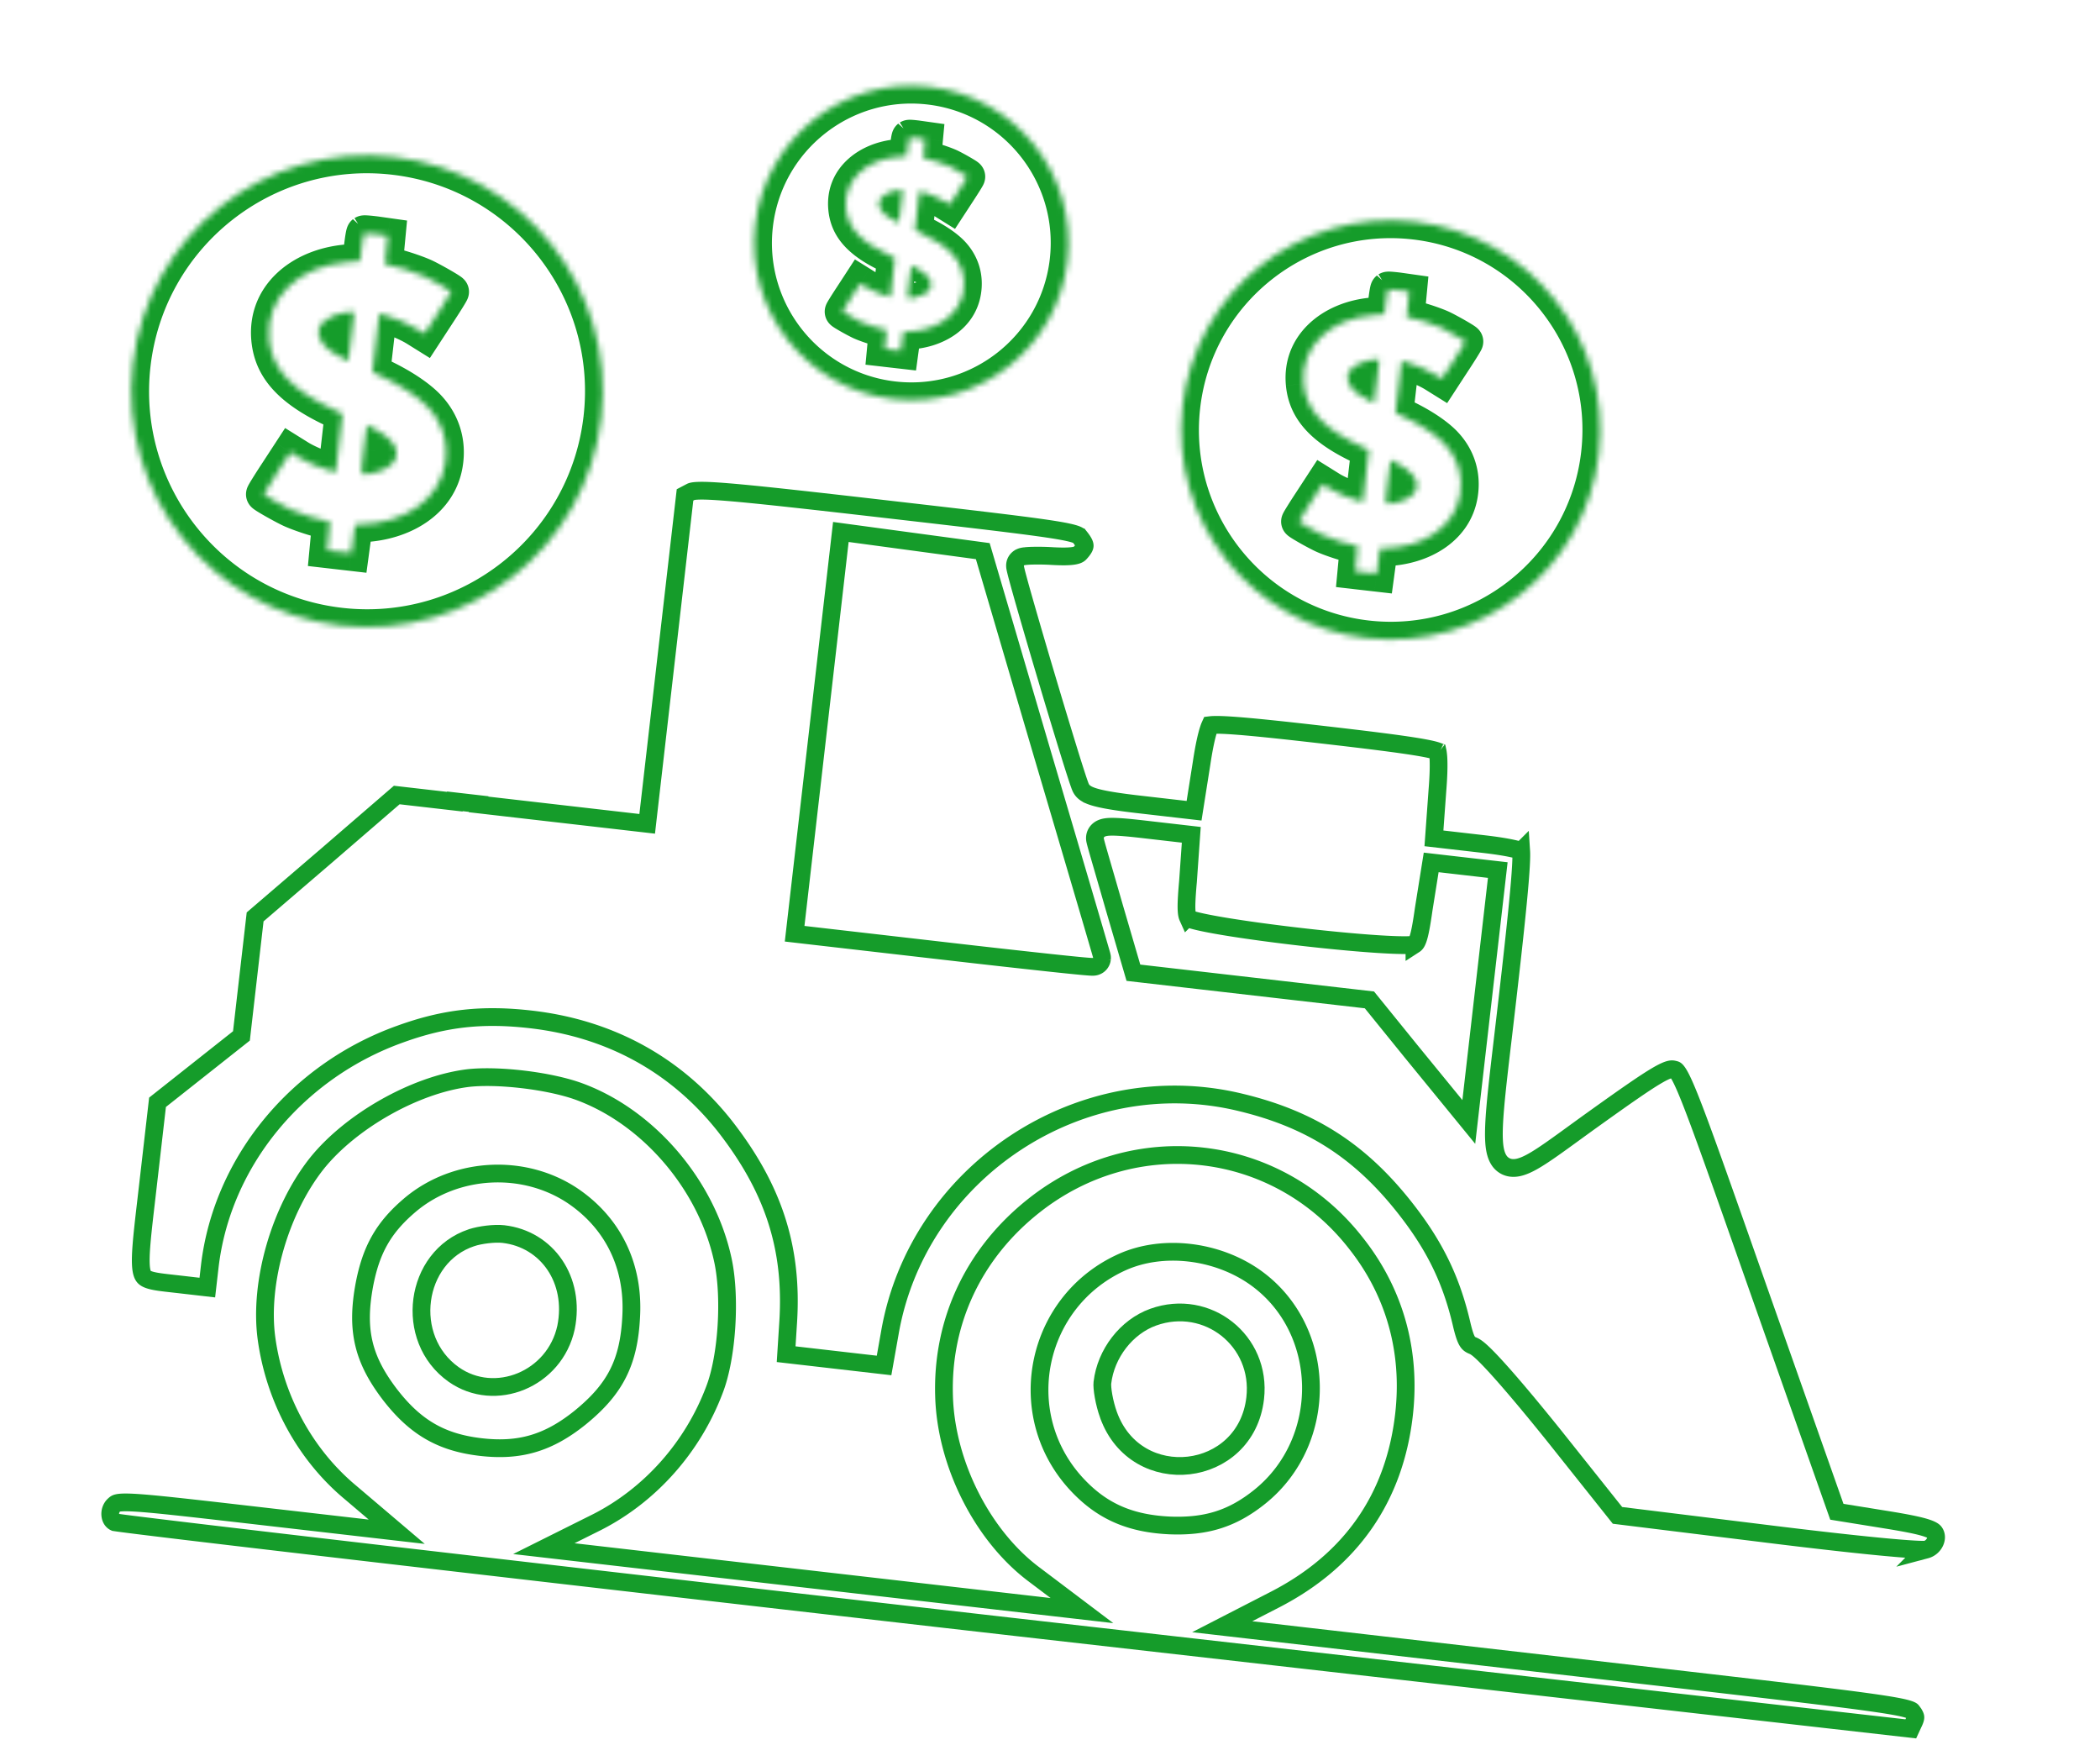 <svg xmlns="http://www.w3.org/2000/svg" width="355" height="295" fill="none"><path stroke="#159C2A" stroke-width="3" d="m311.396 255.654-.88-.142-.296-.84-13.124-37.208-.001-.001c-6.375-18.14-9.641-27.396-11.576-32.185-.979-2.425-1.562-3.556-1.967-4.106-.181-.247-.278-.307-.298-.319-.023-.014-.067-.038-.283-.085l-.011-.003-.011-.002c-.323-.075-.803-.169-2.799.994-1.998 1.163-5.165 3.367-10.728 7.35h-.001c-1.203.861-2.327 1.678-3.373 2.438-2.59 1.882-4.7 3.415-6.341 4.407-1.138.688-2.246 1.242-3.257 1.405-.533.086-1.123.077-1.7-.148a2.853 2.853 0 0 1-1.365-1.14c-.582-.904-.773-2.151-.829-3.476-.059-1.388.026-3.153.208-5.302.258-3.051.725-7.006 1.31-11.965.239-2.024.497-4.215.769-6.579 1.067-9.267 1.739-15.575 2.074-19.65.168-2.042.249-3.491.256-4.458.002-.349-.005-.615-.018-.811a10.045 10.045 0 0 0-1.365-.387c-1.215-.275-2.932-.543-5.101-.793l-6.857-.789-1.429-.164.104-1.435.488-6.726.001-.013c.17-2.091.225-3.788.181-5.016a10.296 10.296 0 0 0-.125-1.399 2.214 2.214 0 0 0-.024-.122c-.12-.045-.288-.1-.518-.163-.676-.185-1.716-.396-3.254-.644-3.065-.493-7.922-1.106-15.384-1.965-7.461-.858-12.331-1.365-15.428-1.58-1.554-.108-2.615-.139-3.315-.112a5.858 5.858 0 0 0-.542.041l-.051.113c-.128.298-.278.738-.439 1.334-.322 1.186-.653 2.851-.963 4.926l-.002.013-1.053 6.661-.224 1.421-1.429-.165-7.988-.919c-2.769-.318-4.875-.632-6.352-.962-.733-.164-1.369-.345-1.873-.556a3.95 3.95 0 0 1-.749-.404 2.267 2.267 0 0 1-.848-1.095l-.003-.008c-.049-.12-.103-.266-.161-.429a55.29 55.29 0 0 1-.439-1.301 289.056 289.056 0 0 1-1.345-4.258 1270.798 1270.798 0 0 1-3.78-12.497 1276.671 1276.671 0 0 1-3.648-12.468c-.491-1.717-.898-3.17-1.18-4.222a46.891 46.891 0 0 1-.33-1.28 11.358 11.358 0 0 1-.095-.427 3.496 3.496 0 0 1-.033-.203l-.001-.004c-.005-.04-.028-.216-.005-.42.056-.488.324-.798.475-.938.154-.144.305-.225.383-.263a1.89 1.89 0 0 1 .377-.135c.16-.04.331-.063.474-.079a14.81 14.81 0 0 1 1.152-.071 40.357 40.357 0 0 1 3.453.063c1.759.096 2.874.07 3.614-.054.695-.117.915-.297 1.032-.426l.005-.006.006-.006c.719-.776.794-1.115.798-1.257.004-.156-.065-.534-.769-1.418a1.348 1.348 0 0 0-.235-.252c-.06-.046-.181-.125-.454-.228-.592-.224-1.672-.481-3.835-.824-4.287-.679-12.354-1.626-28.103-3.438-14.077-1.62-22.183-2.516-26.96-2.906-2.395-.196-3.898-.26-4.877-.23-.997.029-1.273.152-1.342.19l-.008.004-.008.004-.974.51-6.225 54.101-.171 1.49-1.491-.172-25.52-2.936-1.49-.172.007-.063-4.018-.462-.007.063-1.49-.172-8.325-.957-11.908 10.279-.004.003-12.03 10.319-2.245 19.498-.07.618-.49.387-13.695 10.832-1.64 14.249-.267 2.306c-.39 3.355-.687 5.916-.832 7.907-.18 2.483-.093 3.794.18 4.54.118.319.258.497.419.629.178.146.462.298.955.44.883.255 2.068.387 3.813.582l1.13.128 4.66.536.421-3.653.001-.007c2.104-17.642 14.754-32.966 32.21-39.192 7.556-2.738 13.953-3.406 22.086-2.471 13.392 1.542 24.532 7.687 32.671 17.908l.007.009c8.265 10.545 11.578 20.621 10.803 33.139v.003l-.351 5.523 16.553 1.905.97-5.459.001-.006c4.699-27.313 32.354-45.556 59.327-38.99 11.758 2.822 20.051 8.141 27.518 17.518 5.198 6.528 8.088 12.403 9.859 20.111.363 1.501.637 2.274.917 2.735.213.351.44.543.953.748l.014.006.013.005c.366.155.717.425.989.651.307.256.658.583 1.044.964.774.765 1.749 1.812 2.888 3.095 2.281 2.57 5.273 6.146 8.728 10.444l.004.005 10.759 13.511 25.1 3.097.001.001c7.937.984 14.517 1.723 19.253 2.18 2.37.228 4.268.384 5.638.465.687.041 1.226.062 1.62.064.279.002.427-.006.486-.01.026-.001.034-.002.029 0a2.369 2.369 0 0 0 1.575-1.368c.264-.634.181-1.218-.136-1.617-.108-.135-.435-.43-1.713-.805-1.251-.367-3.164-.745-6.152-1.232h-.003l-7.733-1.247Zm-68.164-128.579-.011-.007a.093.093 0 0 0 .011.007Zm-38.864-4.472.012-.004-.012.004Zm-68.547 35.386-1.49-.172.171-1.49 7.468-64.896.175-1.52 1.516.205 10.721 1.448 10.791 1.456.964.13.275.933 9.883 33.62.001.001c2.733 9.239 5.219 17.665 7.022 23.79a3813.13 3813.13 0 0 1 2.718 9.277l.153.535.043.156.018.07.005.02.01.047a1.436 1.436 0 0 1 .026.192c.003.049.002.19-.006.28a1.502 1.502 0 0 1-1.095 1.279c-.143.04-.264.051-.301.054-.1.008-.193.008-.247.007a9.907 9.907 0 0 1-.45-.022 66.063 66.063 0 0 1-1.469-.124c-1.25-.117-3.05-.302-5.263-.539a2291.998 2291.998 0 0 1-17.25-1.931l-24.389-2.806Zm112.882 28.114-.406 3.526-2.246-2.748-7.472-9.142-.004-.005-7.078-8.736-38.909-4.477-.989-.114-.279-.955-2.982-10.196-.002-.009c-.604-2.11-1.195-4.146-1.701-5.887l-.443-1.53c-.292-1.006-.538-1.86-.717-2.496-.143-.508-.27-.968-.325-1.23-.085-.34-.1-.795.139-1.255.248-.477.648-.72.92-.841.498-.22 1.104-.264 1.617-.273 1.12-.02 2.884.131 5.416.423l6.716.772 1.426.164-.101 1.432-.455 6.445-.001.013-.001.013c-.24 2.708-.306 4.221-.215 5.161.043.448.116.688.179.828a.992.992 0 0 0 .192.283c.057.025.144.059.268.101.3.102.729.221 1.286.353 1.111.263 2.628.552 4.435.853 3.606.601 8.279 1.232 12.973 1.772 4.695.54 9.389.987 13.037 1.221 1.828.117 3.371.18 4.512.176a14.57 14.57 0 0 0 1.333-.051c.131-.013.223-.026.284-.038a.995.995 0 0 0 .251-.231c.093-.123.219-.34.363-.766.302-.895.581-2.383.963-5.075l.002-.013.002-.013 1.02-6.38.227-1.417 1.426.164 8.342.96 1.49.171-.172 1.49-4.321 37.557Zm-9.525-26.462-.009.003.009-.003Zm-38.258-4.402.007.004-.007-.004Z"/><path stroke="#159C2A" stroke-width="3" d="m323.329 289.341-.009-.012-.009-.012c-.106-.151-.125-.164-.142-.176l-.004-.003c-.046-.032-.206-.131-.666-.271-.949-.289-2.745-.631-6.361-1.138-7.178-1.007-21.118-2.611-48.749-5.791l-55.869-6.428-4.91-.565 4.396-2.26 4.493-2.309c12.817-6.587 20.221-17.157 21.842-31.241 1.232-10.705-1.551-20.713-8.117-29.006l-.006-.008c-13.346-17.095-37.36-19.868-54.455-6.329l-.001.001c-10.121 8.002-15.575 19.512-15.171 32.191v.004c.335 11.492 6.559 23.682 15.282 30.169l.008.006 3.627 2.737 4.394 3.317-5.47-.63-80.48-9.26-5.017-.578 4.519-2.255 4.474-2.232a.02.02 0 0 0 .006-.004c8.945-4.557 16.169-12.609 19.857-22.406l.004-.011c1.048-2.719 1.751-6.619 2.008-10.684.256-4.058.06-8.137-.604-11.194l-.001-.002c-2.744-12.744-12.635-24.223-24.374-28.494-2.503-.905-5.95-1.623-9.444-2.034-3.495-.411-6.917-.501-9.371-.206-8.842 1.136-19.602 7.192-25.379 14.324-6.285 7.863-9.834 20.15-8.59 29.582 1.384 10.245 6.525 19.716 14.202 26.11l.005.004.006.005 4.047 3.437 3.766 3.199-4.908-.565-21.287-2.45c-10.142-1.167-15.42-1.755-18.343-1.905-1.475-.076-2.21-.029-2.62.057-.293.062-.389.13-.588.309l-.008.007-.007.006c-.505.441-.733 1.124-.657 1.772.07.607.372 1.001.751 1.167l.081.013c.143.023.354.053.636.092.563.077 1.38.183 2.442.316 2.122.267 5.206.642 9.146 1.114 7.881.943 19.183 2.27 33.068 3.886a53226.34 53226.34 0 0 0 107.598 12.381h.001l150.643 17.119.404-.875.009-.018.008-.018c.341-.688.365-.952.356-1.073-.007-.105-.053-.324-.462-.882ZM19.334 257.275l-.023-.005a.133.133 0 0 0 .023.005Zm46.763-21.345-.007-.008c-2.291-2.964-3.809-5.706-4.544-8.729-.735-3.022-.657-6.197.038-9.978l.001-.009c.566-2.982 1.378-5.458 2.662-7.685 1.285-2.23 3-4.136 5.278-6.033l.007-.006c7.63-6.265 19.027-6.892 27.3-1.356l.006.005c6.763 4.582 10.313 11.776 9.868 20.281-.182 3.838-.828 6.946-2.229 9.721-1.403 2.777-3.503 5.103-6.408 7.469l-.008.006c-2.635 2.116-5.182 3.568-7.929 4.381-2.75.814-5.61.961-8.837.59-3.226-.372-5.978-1.164-8.472-2.582-2.49-1.415-4.64-3.408-6.726-6.067Zm131.59 21.893-.011-.001c-6.852-.329-11.663-2.516-15.955-7.284l-.003-.004c-10.649-11.913-6.564-30.717 8.03-37.238l.002-.001c6.865-3.053 15.981-1.972 22.474 2.636l.003.002c12.224 8.719 12.543 27.563.738 37.042-4.646 3.731-9.095 5.099-15.278 4.848Z"/><path stroke="#159C2A" stroke-width="3" d="m79.696 209.199-.006.002c-9.652 3.227-11.54 17.06-2.996 23.11 6.985 4.92 17.092.835 18.994-7.949 1.623-8.013-3.176-14.932-10.593-15.785-1.49-.172-3.977.14-5.399.622ZM187.394 239.148l.001.003c4.662 12.927 23.225 10.785 24.792-2.83 1.117-9.707-8.094-16.976-17.233-13.702-4.529 1.622-8.029 6.155-8.598 11.095-.044.384.007 1.201.202 2.28.187 1.038.482 2.177.836 3.154Z"/><mask id="a" fill="#fff"><path fill-rule="evenodd" d="M57.492 105.712c21.861 2.516 41.622-13.167 44.138-35.028 2.515-21.861-13.167-41.622-35.028-44.138-21.862-2.515-41.623 13.168-44.138 35.029-2.516 21.86 13.167 41.622 35.028 44.137Zm3.642-63.888c.147-1.28.322-2.367.401-2.43l-.008.013c.077-.049 1.014.03 2.074.167l1.954.275-.23 2.428-.231 2.45.58.067c1.146.132 4.54 1.22 6.133 1.958 1.332.636 4.286 2.322 4.473 2.56.046.04-.958 1.66-2.218 3.58l-2.298 3.523-1.418-.883c-1.386-.858-3.717-1.846-5.4-2.292l-.835-.218-1.14 9.897 1.152.528c3.478 1.603 6.486 3.568 8.143 5.3 2.542 2.646 3.59 6.064 2.976 9.708-.99 5.925-6.728 10.002-14.379 10.201l-.84.012-.328 2.417-.327 2.402-4.054-.466.23-2.428.231-2.45-.58-.067c-1.125-.13-4.52-1.218-6.131-1.98-1.352-.645-4.287-2.307-4.474-2.544-.046-.042.958-1.661 2.218-3.582l2.298-3.522 1.418.883c1.42.876 3.793 1.869 5.424 2.272l.814.217 1.137-9.883-1.137-.527c-7.435-3.418-10.804-7.038-11.28-12.06-.649-6.942 4.933-12.404 13.33-13.05l2.055-.16.267-2.316ZM58.87 61.05c.035.004.265-1.87.529-4.157l.478-4.157-.39-.03c-.638-.073-2.412.334-3.318.734-1.038.478-1.995 1.318-2.23 1.99-.431 1.26.432 2.914 2.078 4.003.586.385 2.712 1.601 2.853 1.617Zm7.344 13.616c-.738-.87-1.367-1.323-3.046-2.25l-.007-.002-.31-.165c-.456-.245-.803-.43-.832-.434-.036-.004-.266 1.87-.529 4.157-.337 2.93-.504 3.908-.155 4.156.216.152.627.027 1.315-.092 3.937-.698 5.516-3.08 3.564-5.37Z" clip-rule="evenodd"/></mask><path fill="#159C2A" d="m61.535 39.394-1.87-2.346 4.386 3.98-2.516-1.634Zm-.008.013 1.599 2.538-4.115-4.173 2.515 1.635Zm2.074.167.382-2.976.018.002.018.003-.418 2.97Zm1.954.275.418-2.97 2.838.399-.27 2.853-2.986-.282Zm-.23 2.428 2.987.282-2.986-.282Zm-.231 2.45-.343 2.98-2.92-.336.276-2.927 2.987.283Zm6.713 2.025 1.261-2.722.016.007.015.008-1.292 2.707Zm4.473 2.56-2.016 2.221-.183-.167-.154-.195 2.353-1.86Zm-2.218 3.58-2.513-1.638.004-.007 2.509 1.646Zm-2.298 3.523 2.512 1.64-1.605 2.46-2.493-1.553 1.586-2.547Zm-1.418-.883 1.579-2.55.006.003-1.585 2.547Zm-5.4-2.292.759-2.902.008.002-.767 2.9Zm-.835-.218-2.98-.343.395-3.434 3.344.875-.76 2.902Zm-1.14 9.897-1.251 2.726-1.977-.908.248-2.161 2.98.343Zm1.152.528 1.251-2.726.004.001-1.255 2.725Zm8.143 5.3-2.164 2.078-.003-.004 2.167-2.074Zm2.976 9.708-2.959-.495v-.003l2.96.498ZM60.863 88.656l.078 3h-.038l-.04-3Zm-.84.012-2.973-.404.348-2.561 2.585-.035.04 3Zm-.328 2.417 2.973.404-2.973-.404Zm-.327 2.403 2.973.404-.396 2.912-2.92-.336.343-2.98Zm-4.054-.467-.343 2.98-2.92-.336.276-2.926 2.987.282Zm.23-2.428-2.987-.282 2.986.282Zm.231-2.45.343-2.98 2.92.336-.276 2.926-2.987-.282Zm-.58-.067-.343 2.98.343-2.98Zm-6.131-1.98-1.282 2.713-.01-.005 1.292-2.708Zm-4.475-2.544 2.016-2.222.184.167.154.195-2.354 1.86Zm2.22-3.582 2.512 1.64-.005.006-2.508-1.646Zm2.297-3.522-2.513-1.64 1.605-2.46 2.494 1.553-1.586 2.547Zm1.418.883-1.576 2.553-.01-.007 1.586-2.546Zm5.424 2.272.72-2.912.025.006.024.007-.77 2.9Zm.814.217 2.98.342-.397 3.447-3.353-.89.77-2.9Zm1.137-9.883 1.261-2.722 1.967.911-.248 2.154-2.98-.343Zm-1.137-.527 1.253-2.726.008.004-1.26 2.722Zm-11.28-12.06-2.986.283v-.004l2.986-.279Zm13.33-13.05.233 2.99h-.002l-.23-2.99Zm2.055-.16 2.98.343-.282 2.456-2.466.192-.232-2.991ZM59.4 56.893l2.98.343-2.98-.343Zm.478-4.157.234-2.99 3.102.242-.356 3.091-2.98-.343Zm-.39-.03-.235 2.99-.054-.003-.055-.007.343-2.98Zm-3.319.734-1.255-2.724.022-.01.023-.011 1.21 2.745Zm-2.228 1.99-2.839-.973.004-.01.003-.009 2.831.991Zm2.076 4.003-1.643 2.51-.006-.004-.006-.004 1.655-2.502Zm7.152 12.982.343-2.98.59.067.518.287-1.45 2.626Zm3.046 2.251-2.283 1.946-.003-.004 2.286-1.942Zm-3.053-2.252-.343 2.98-.567-.065-.503-.269 1.413-2.646Zm-.31-.166-1.416 2.645 1.416-2.645Zm-1.516 7.88 1.732-2.45-1.732 2.45Zm1.315-.092.524 2.954-.008.002-.008.001-.508-2.957Zm41.959-9.009c-2.705 23.507-23.954 40.371-47.46 37.666l.685-5.961c20.215 2.326 38.488-12.176 40.815-32.39l5.96.685ZM66.945 23.566c23.507 2.705 40.37 23.954 37.665 47.461l-5.96-.686c2.326-20.215-12.176-38.488-32.391-40.814l.686-5.961ZM19.483 61.232c2.705-23.507 23.954-40.37 47.462-37.666l-.686 5.96C46.043 27.202 27.77 41.703 25.444 61.919l-5.96-.686Zm37.666 47.461c-23.507-2.705-40.37-23.954-37.666-47.461l5.961.686c-2.326 20.215 12.176 38.488 32.39 40.814l-.685 5.961Zm6.256-66.953a2.97 2.97 0 0 0 .817-1.02 2.62 2.62 0 0 0 .128-.316c.03-.093.041-.146.035-.117a6.86 6.86 0 0 0-.065.351c-.062.38-.136.921-.206 1.529l-5.96-.686c.077-.671.163-1.313.245-1.814.04-.243.086-.495.136-.714.023-.102.062-.26.118-.43.026-.08.079-.232.164-.408.03-.063.276-.612.848-1.068l3.74 4.693Zm-4.394-3.968.009-.013 5.03 3.27-.008.013-5.03-3.27Zm4.207 4.777a29.176 29.176 0 0 0-1.267-.138 5.869 5.869 0 0 0-.287-.019c-.022 0 .03.002.12-.004a2.88 2.88 0 0 0 .931-.228c.11-.046.252-.115.41-.215l-3.198-5.076c.522-.329 1.017-.409 1.088-.422.17-.03.312-.041.389-.046.161-.01.307-.01.4-.007.2.005.424.02.635.037.435.035.983.095 1.544.167l-.765 5.951Zm1.918.27-1.954-.275.837-5.941 1.954.275-.837 5.942Zm-2.797-.824.229-2.428 5.973.564-.229 2.428-5.973-.564Zm-.232 2.45.232-2.45 5.973.565-.232 2.45-5.973-.566Zm3.224 3.33-.58-.068.686-5.96.58.066-.686 5.961Zm5.216 1.7c-.632-.294-1.745-.706-2.888-1.072a30.864 30.864 0 0 0-1.528-.45 12.51 12.51 0 0 0-.733-.168 1.949 1.949 0 0 0-.067-.01l.686-5.962c.903.104 2.3.501 3.47.875 1.24.397 2.62.897 3.581 1.342l-2.521 5.444Zm3.38 1.696a2.779 2.779 0 0 0 .424.431c.039.03.055.04.031.024a7.5 7.5 0 0 0-.276-.177 37.94 37.94 0 0 0-1.122-.664c-.908-.519-1.903-1.056-2.468-1.325l2.583-5.416c.767.367 1.914.99 2.863 1.532.481.276.944.548 1.311.776.18.112.363.23.522.34.078.054.178.125.281.206.044.035.31.24.558.553l-4.707 3.72Zm-2.374.076a117.92 117.92 0 0 0 1.558-2.43c.195-.315.334-.547.415-.69.046-.079.049-.087.032-.053a2.443 2.443 0 0 0-.11.263c-.02.059-.097.275-.138.568a2.995 2.995 0 0 0 .954 2.628l4.032-4.444a3.005 3.005 0 0 1 .957 2.645 3.09 3.09 0 0 1-.148.604c-.065.183-.136.329-.163.384a7.149 7.149 0 0 1-.208.386 30.88 30.88 0 0 1-.523.87c-.42.677-1.001 1.585-1.641 2.56l-5.017-3.291Zm-2.302 3.529 2.298-3.522 5.025 3.278-2.298 3.522-5.025-3.278Zm2.68-1.79 1.418.882-3.171 5.094-1.418-.884 3.171-5.093Zm-6.218-2.646c1.949.516 4.557 1.616 6.212 2.641l-3.159 5.102c-1.115-.691-3.17-1.567-4.588-1.942l1.535-5.8Zm-.843-.22.835.218-1.519 5.805-.835-.219 1.519-5.804ZM59.99 62.576l1.14-9.897 5.96.686-1.139 9.897-5.96-.686Zm2.88 3.598-1.151-.529 2.504-5.453 1.15.529-2.503 5.453Zm7.228 4.647c-1.292-1.35-3.923-3.125-7.232-4.649l2.51-5.45c3.65 1.681 7.033 3.837 9.056 5.95l-4.334 4.15Zm2.185 7.136c.457-2.716-.303-5.176-2.182-7.132l4.328-4.156c3.204 3.336 4.54 7.711 3.77 12.283l-5.916-.995Zm-11.499 7.7c6.754-.176 10.824-3.66 11.498-7.697l5.918.99c-1.305 7.814-8.712 12.483-17.26 12.705l-.156-5.998Zm-.802.01.84-.01.08 6-.84.01-.08-6Zm-3.26 5.014.328-2.417 5.945.808-.328 2.416-5.946-.807Zm-.327 2.402.326-2.403 5.946.809-.327 2.403-5.945-.809Zm-.739-3.042 4.054.466-.686 5.96-4.054-.466.686-5.96Zm2.873.834-.23 2.428-5.972-.564.229-2.428 5.973.563Zm.232-2.45-.232 2.45-5.973-.565.231-2.45 5.974.565Zm-3.224-3.33.58.067-.686 5.961-.58-.067.686-5.96Zm-5.192-1.711c.633.3 1.744.716 2.886 1.084.556.179 1.083.335 1.521.45a12.587 12.587 0 0 0 .724.168l.06.01-.685 5.96c-.896-.103-2.29-.5-3.46-.877-1.24-.4-2.632-.908-3.61-1.37l2.564-5.425Zm-3.403-1.692a2.766 2.766 0 0 0-.428-.434c-.04-.031-.056-.042-.033-.026.042.029.13.086.272.174.28.173.672.403 1.117.656.904.514 1.904 1.05 2.485 1.327l-2.584 5.415c-.772-.368-1.915-.986-2.863-1.524a43.08 43.08 0 0 1-1.308-.77c-.18-.11-.363-.227-.522-.337a5.355 5.355 0 0 1-.283-.207c-.044-.035-.312-.24-.56-.554l4.707-3.72Zm2.373-.076c-.62.945-1.171 1.808-1.557 2.43-.195.315-.334.547-.416.689-.045.08-.048.088-.03.053 0-.002.054-.108.108-.262.021-.059.098-.275.138-.568a2.996 2.996 0 0 0-.954-2.628l-4.031 4.443a3.005 3.005 0 0 1-.957-2.645 3.09 3.09 0 0 1 .148-.603c.065-.183.136-.33.163-.384.068-.139.146-.279.208-.387.133-.233.315-.534.523-.868.42-.679 1-1.587 1.64-2.562l5.017 3.292Zm2.303-3.529-2.298 3.522-5.025-3.278 2.297-3.522 5.026 3.278Zm-2.68 1.79-1.419-.882 3.172-5.094 1.418.883-3.172 5.093Zm6.288 2.639c-1.928-.478-4.59-1.59-6.279-2.632l3.152-5.106c1.15.71 3.234 1.583 4.568 1.913l-1.441 5.825Zm.765.203-.814-.216 1.54-5.8.813.217-1.54 5.8Zm4.887-12.44-1.137 9.883-5.96-.686 1.136-9.882 5.961.686Zm-2.855-3.59 1.136.526-2.523 5.444-1.136-.527 2.523-5.444Zm-9.555-9.622c.324 3.414 2.456 6.358 9.546 9.617l-2.506 5.452c-7.78-3.577-12.385-7.873-13.013-14.503l5.973-.566Zm10.574-9.776c-7.295.56-11.018 5.024-10.574 9.78l-5.974.558c-.853-9.128 6.588-15.59 16.088-16.32l.46 5.982Zm2.056-.16-2.054.16-.465-5.983 2.055-.16.464 5.983Zm3.015-4.964-.267 2.316-5.96-.686.266-2.316 5.961.686ZM62.38 57.236c-.132 1.147-.257 2.2-.354 2.97-.048.38-.09.71-.126.95a9.975 9.975 0 0 1-.056.354 3.917 3.917 0 0 1-.062.281c-.012.043-.057.217-.144.424a3.022 3.022 0 0 1-.38.654c-.07.091-.996 1.361-2.73 1.162l.686-5.961a2.999 2.999 0 0 0-3.102 1.805c-.084.2-.126.364-.134.392a2.545 2.545 0 0 0-.035.156l.02-.13c.026-.182.064-.464.11-.836.093-.739.215-1.767.346-2.907l5.961.686Zm.478-4.157-.478 4.157-5.96-.686.478-4.156 5.96.685Zm-3.137-3.364.39.03-.467 5.982-.39-.03.467-5.982Zm-4.762.98c.698-.308 1.574-.56 2.314-.727.386-.086.792-.162 1.178-.21.33-.043.851-.093 1.38-.032l-.687 5.96c.135.016.209.01.187.011-.01 0-.05.003-.127.013a6.94 6.94 0 0 0-.618.113c-.533.12-.997.27-1.206.362l-2.42-5.49Zm-3.85 3.743c.364-1.04 1.1-1.827 1.653-2.319a8.91 8.91 0 0 1 2.151-1.404l2.513 5.45c-.25.115-.501.282-.68.44-.04.037-.072.067-.094.09-.023.025-.033.038-.032.037l.011-.016a1.46 1.46 0 0 0 .14-.295l-5.662-1.983Zm3.253 7.497c-1.186-.785-2.19-1.835-2.824-3.056-.626-1.204-.991-2.8-.436-4.422l5.677 1.945c.123-.362-.026-.5.083-.29.1.194.352.515.811.82l-3.311 5.003Zm4.166 2.096c-.336-.039-.591-.128-.644-.146a3.496 3.496 0 0 1-.469-.198c-.122-.06-.257-.13-.384-.198a43.1 43.1 0 0 1-.904-.502 41.022 41.022 0 0 1-1.753-1.044l3.287-5.02c.206.135.809.494 1.434.85.3.17.573.322.77.427.102.055.16.085.184.096.015.008-.011-.006-.062-.027a2.526 2.526 0 0 0-.167-.063c-.036-.013-.279-.098-.606-.136l-.686 5.96Zm6.092 5.758c1.789.988 2.792 1.652 3.882 2.935l-4.573 3.884c-.388-.457-.642-.7-2.21-1.567l2.901-5.252Zm-1.115-.355h.007l-.685 5.961h-.008l.686-5.961Zm.763.17.308.164-2.827 5.292-.313-.167 2.832-5.29Zm-1.905-.77a3.026 3.026 0 0 1 .906.251 12.213 12.213 0 0 1 .402.2c.16.084.374.199.597.319l-2.832 5.29a88.49 88.49 0 0 0-.671-.357l.057.027a2.657 2.657 0 0 0 .34.125 3.003 3.003 0 0 0 .515.106l.686-5.96ZM58.51 75.63c.132-1.147.257-2.2.353-2.97.048-.38.092-.71.127-.95.016-.113.036-.24.056-.354.009-.044.03-.155.062-.281a3.015 3.015 0 0 1 .524-1.078c.07-.09.996-1.361 2.73-1.162l-.686 5.961a2.999 2.999 0 0 0 3.101-1.805c.085-.2.127-.364.135-.392a2.36 2.36 0 0 0 .035-.156l-.02.13c-.026.182-.064.464-.11.837-.093.738-.215 1.766-.346 2.906l-5.961-.686Zm1.094 6.948c-1.036-.732-1.314-1.783-1.4-2.306-.085-.522-.066-1.04-.043-1.403.047-.745.19-1.865.349-3.239l5.96.686c-.088.771-.155 1.325-.215 1.846a23.65 23.65 0 0 0-.106 1.083c-.017.278.005.235-.024.058a2.543 2.543 0 0 0-1.058-1.624l-3.463 4.9Zm3.554.416c-.143.025-.26.048-.421.078a9.26 9.26 0 0 1-.549.09 4.26 4.26 0 0 1-.947.019 3.4 3.4 0 0 1-1.637-.603l3.463-4.9a2.6 2.6 0 0 0-1.239-.468 2.086 2.086 0 0 0-.29-.01c-.058.003-.093.007-.096.008l.044-.007.146-.027c.117-.022.308-.059.51-.093l1.016 5.913ZM68.5 72.72c.778.914 1.367 2.03 1.516 3.305a5.312 5.312 0 0 1-.874 3.582c-1.292 1.947-3.62 2.967-5.966 3.383l-1.048-5.907c.74-.132 1.266-.325 1.607-.507.348-.185.427-.315.408-.286a.704.704 0 0 0-.086.431c.019.164.073.123-.124-.11l4.567-3.89Z" mask="url(#a)"/><mask id="b" fill="#fff"><path fill-rule="evenodd" d="M231.043 107.856c19.432 2.236 36.998-11.704 39.234-31.136 2.236-19.432-11.705-36.998-31.137-39.234-19.432-2.236-36.997 11.705-39.233 31.137-2.236 19.432 11.704 36.997 31.136 39.233Zm3.237-56.79c.131-1.136.287-2.104.357-2.16l-.008.012c.069-.043.902.027 1.844.149l1.737.244-.204 2.159-.206 2.177.516.06c1.019.117 4.036 1.085 5.452 1.74 1.184.565 3.809 2.064 3.976 2.275.04.037-.852 1.476-1.972 3.184l-2.043 3.13-1.261-.784c-1.231-.763-3.303-1.641-4.799-2.037l-.743-.194-1.012 8.797 1.023.47c3.092 1.424 5.765 3.171 7.239 4.71 2.259 2.352 3.19 5.39 2.645 8.63-.88 5.267-5.981 8.89-12.781 9.068l-.747.01-.292 2.148-.29 2.136-3.604-.415.204-2.158.206-2.178-.516-.06c-1-.114-4.017-1.082-5.449-1.759-1.203-.573-3.811-2.05-3.978-2.262-.04-.037.852-1.476 1.972-3.184l2.043-3.13 1.261.785c1.261.778 3.371 1.66 4.82 2.02l.724.192 1.011-8.785-1.011-.468c-6.609-3.038-9.603-6.256-10.026-10.72-.577-6.171 4.385-11.026 11.849-11.6l1.826-.143.237-2.058Zm-2.011 17.09c.031.005.236-1.661.47-3.695l.425-3.694-.347-.027c-.566-.065-2.144.297-2.949.652-.922.425-1.773 1.172-1.982 1.769-.384 1.12.384 2.59 1.847 3.559.521.341 2.41 1.422 2.536 1.437Zm6.528 12.104c-.656-.773-1.215-1.177-2.707-2.001h-.006l-.276-.148c-.406-.217-.714-.383-.74-.386-.032-.003-.236 1.663-.47 3.696-.3 2.604-.449 3.474-.138 3.694.192.135.557.024 1.169-.081 3.5-.622 4.903-2.738 3.168-4.774Z" clip-rule="evenodd"/></mask><path fill="#159C2A" d="m234.637 48.906-1.87-2.346 4.386 3.981-2.516-1.635Zm-.008.012 1.599 2.539-4.114-4.173 2.515 1.634Zm1.844.148.383-2.975.018.002.017.003-.418 2.97Zm1.737.245.418-2.97 2.838.4-.269 2.852-2.987-.282Zm-.204 2.159 2.987.282-2.987-.282Zm-.206 2.177-.343 2.98-2.92-.336.277-2.926 2.986.282Zm5.968 1.8 1.261-2.722.015.007.016.008-1.292 2.707Zm3.976 2.275-2.016 2.222-.184-.167-.154-.195 2.354-1.86Zm-1.972 3.184-2.513-1.64.004-.006 2.509 1.646Zm-2.043 3.13 2.513 1.64-1.605 2.46-2.494-1.553 1.586-2.546Zm-1.261-.784 1.58-2.551.006.004-1.586 2.547Zm-4.799-2.037.759-2.903.008.003-.767 2.9Zm-.743-.194-2.98-.343.395-3.435 3.345.875-.76 2.903Zm-1.012 8.797-1.252 2.726-1.977-.908.249-2.161 2.98.343Zm1.023.47 1.252-2.727.003.002-1.255 2.724Zm7.239 4.71-2.164 2.078-.003-.003 2.167-2.075Zm2.645 8.63-2.959-.495.001-.003 2.958.497Zm-12.781 9.068.078 2.999h-.038l-.04-3Zm-.747.01-2.973-.404.348-2.561 2.585-.035.04 3Zm-.292 2.148 2.973.404-2.973-.404Zm-.29 2.136 2.973.404-.396 2.912-2.92-.336.343-2.98Zm-3.604-.415-.343 2.98-2.92-.335.277-2.927 2.986.282Zm.204-2.158-2.987-.282 2.987.282Zm.206-2.178.343-2.98 2.92.336-.276 2.927-2.987-.283Zm-5.966-1.819-1.281 2.713-.01-.005 1.291-2.708Zm-3.977-2.262 2.016-2.222.184.167.154.195-2.354 1.86Zm1.972-3.184 2.513 1.64-.004.006-2.509-1.646Zm2.043-3.13-2.513-1.64 1.605-2.46 2.494 1.553-1.586 2.547Zm1.261.785-1.576 2.552-.01-.006 1.586-2.546Zm4.82 2.02.721-2.913.025.007.024.006-.77 2.9Zm.724.192 2.98.343-.396 3.446-3.354-.89.77-2.9Zm1.011-8.785 1.261-2.722 1.967.912-.248 2.153-2.98-.343Zm-1.011-.468 1.253-2.726.009.004-1.262 2.722Zm-10.026-10.72-2.987.283v-.004l2.987-.28Zm11.849-11.6.232 2.99h-.002l-.23-2.99Zm1.826-.143 2.981.343-.283 2.457-2.465.191-.233-2.99Zm-.879 7.642.234-2.991 3.102.243-.356 3.09-2.98-.342Zm-.347-.027-.234 2.99-.055-.004-.054-.006.343-2.98Zm-2.949.652-1.256-2.724.022-.01.023-.01 1.211 2.744Zm-1.982 1.769-2.838-.973.003-.01.004-.009 2.831.992Zm1.846 3.559-1.643 2.51-.006-.005-.006-.004 1.655-2.501Zm6.358 11.539.343-2.98.589.067.519.287-1.451 2.626Zm2.707 2-2.283 1.946-.003-.003 2.286-1.942Zm-2.714-2-.342 2.98-.568-.066-.503-.269 1.413-2.646Zm-.275-.148 1.416-2.645-1.416 2.645Zm-1.348 7.004-1.731 2.45 1.731-2.45Zm1.169-.082.524 2.954-.008.002-.008.001-.508-2.957Zm37.628-7.97c-2.426 21.078-21.479 36.199-42.557 33.773l.686-5.96c17.786 2.046 33.864-10.713 35.91-28.5l5.961.687Zm-33.774-42.557c21.078 2.425 36.199 21.479 33.774 42.557l-5.961-.686c2.047-17.786-10.713-33.864-28.499-35.91l.686-5.961ZM196.926 68.28c2.426-21.078 21.479-36.2 42.557-33.774l-.686 5.96c-17.786-2.046-33.863 10.713-35.91 28.5l-5.961-.686Zm33.774 42.556c-21.078-2.425-36.199-21.478-33.774-42.556l5.961.686c-2.047 17.786 10.713 33.863 28.499 35.91l-.686 5.96Zm5.807-59.584a2.938 2.938 0 0 0 .819-1.022c.074-.154.115-.276.13-.32.032-.098.044-.157.039-.135-.006.028-.025.12-.053.292-.054.33-.12.806-.182 1.343l-5.96-.686c.069-.6.147-1.176.221-1.628.036-.22.078-.45.124-.655a4.61 4.61 0 0 1 .113-.413c.026-.078.078-.228.162-.403.03-.062.276-.61.847-1.065l3.74 4.692Zm-4.393-3.968.007-.012 5.032 3.269-.008.012-5.031-3.27Zm3.976 4.758a25.486 25.486 0 0 0-1.11-.121 4.934 4.934 0 0 0-.236-.016c-.016 0 .041.002.136-.004a2.67 2.67 0 0 0 .654-.123 2.944 2.944 0 0 0 .694-.321l-3.198-5.077c.521-.328 1.015-.408 1.085-.42a3.33 3.33 0 0 1 .384-.047c.157-.01.298-.008.385-.006.187.004.393.018.584.034.393.032.885.085 1.388.15l-.766 5.951Zm1.702.24-1.737-.245.836-5.941 1.737.245-.836 5.94Zm-2.773-1.094.204-2.159 5.974.564-.204 2.159-5.974-.564Zm-.205 2.177.206-2.178 5.973.565-.206 2.178-5.973-.565Zm3.159 3.322-.516-.06.686-5.96.516.06-.686 5.96Zm4.534 1.483c-.543-.252-1.517-.614-2.528-.938a27.055 27.055 0 0 0-1.341-.394c-.192-.05-.353-.089-.479-.116-.135-.029-.191-.036-.186-.035l.686-5.96c.84.096 2.111.459 3.148.79 1.107.355 2.35.804 3.222 1.208l-2.522 5.445Zm2.883 1.412a2.835 2.835 0 0 0 .432.438c.042.033.063.046.045.034a6.523 6.523 0 0 0-.232-.149 31.577 31.577 0 0 0-.987-.583 39.687 39.687 0 0 0-2.172-1.167l2.584-5.415c.693.33 1.721.89 2.566 1.373.43.246.845.49 1.176.696.162.1.33.208.478.31.072.05.168.118.267.197.04.032.305.235.551.546l-4.708 3.72Zm-2.127-.322c.551-.839 1.039-1.603 1.38-2.153.173-.279.294-.48.364-.602.039-.07.037-.07.017-.03-.002.006-.057.114-.112.27a2.951 2.951 0 0 0-.137 1.403c.051.361.233 1.143.953 1.796l4.031-4.444a3.002 3.002 0 0 1 .957 2.644 3.06 3.06 0 0 1-.147.602c-.064.181-.135.325-.16.377a7.164 7.164 0 0 1-.195.362c-.121.212-.286.484-.471.782-.375.606-.893 1.416-1.463 2.285l-5.017-3.292Zm-2.046 3.137 2.042-3.13 5.025 3.278-2.042 3.13-5.025-3.278Zm2.837-1.692 1.261.785-3.172 5.093-1.26-.785 3.171-5.093Zm-5.618-2.39c1.762.466 4.11 1.456 5.612 2.386l-3.159 5.101c-.961-.595-2.756-1.361-3.988-1.687l1.535-5.8Zm-.75-.197.742.194-1.519 5.805-.742-.194 1.519-5.805Zm-4.752 11.357 1.012-8.797 5.961.686-1.013 8.797-5.96-.686Zm2.751 3.539-1.023-.47 2.504-5.453 1.023.47-2.504 5.453Zm6.324 4.059c-1.108-1.157-3.405-2.715-6.327-4.06l2.51-5.45c3.262 1.502 6.312 3.44 8.151 5.36l-4.334 4.15Zm1.854 6.057c.388-2.311-.255-4.392-1.851-6.054l4.327-4.156c2.922 3.043 4.141 7.038 3.441 11.205l-5.917-.995Zm-9.901 6.567c5.904-.154 9.336-3.186 9.9-6.564l5.918.989c-1.196 7.156-7.965 11.372-15.662 11.573l-.156-5.998Zm-.709.009.746-.01.081 6-.746.01-.081-6Zm-3.224 4.744.291-2.148 5.946.807-.292 2.149-5.945-.808Zm-.291 2.136.291-2.136 5.945.808-.29 2.136-5.946-.808Zm-.288-2.991 3.604.415-.686 5.96-3.604-.414.686-5.961Zm2.848 1.104-.204 2.158-5.973-.564.203-2.158 5.974.564Zm.206-2.177-.206 2.177-5.974-.565.206-2.177 5.974.565Zm-3.16-3.323.516.06-.686 5.96-.516-.059.686-5.96Zm-4.511-1.491c.544.257 1.516.622 2.525.947.491.158.953.295 1.336.395.191.05.35.089.474.115.133.03.185.035.176.034l-.686 5.961c-.833-.096-2.102-.46-3.139-.794-1.107-.356-2.361-.814-3.249-1.233l2.563-5.425Zm-2.905-1.41a2.791 2.791 0 0 0-.309-.332c-.058-.054-.105-.091-.126-.108-.043-.034-.065-.048-.048-.037.031.022.104.07.229.147.243.15.588.353.982.576.801.456 1.682.927 2.187 1.168l-2.583 5.416a46.325 46.325 0 0 1-2.567-1.366 38.75 38.75 0 0 1-1.173-.69 12.66 12.66 0 0 1-.478-.309 5.331 5.331 0 0 1-.268-.197c-.041-.032-.307-.236-.554-.548l4.708-3.72Zm2.127.322c-.551.839-1.039 1.603-1.38 2.153-.173.279-.294.481-.364.602-.039.07-.037.07-.017.03.002-.006.057-.114.112-.27a2.955 2.955 0 0 0 .137-1.403 2.993 2.993 0 0 0-.953-1.796l-4.032 4.444a3.005 3.005 0 0 1-.809-3.245c.064-.182.135-.326.16-.378.065-.133.139-.264.195-.362.121-.212.286-.484.471-.782.375-.606.893-1.416 1.463-2.285l5.017 3.292Zm2.046-3.137-2.042 3.13-5.025-3.278 2.042-3.13 5.025 3.278Zm-2.837 1.692-1.261-.785 3.172-5.093 1.26.785-3.171 5.093Zm5.686 2.386c-1.747-.433-4.146-1.435-5.676-2.38l3.151-5.105c.993.612 2.813 1.375 3.966 1.66l-1.441 5.825Zm.674.18-.723-.193 1.539-5.8.723.193-1.539 5.8Zm4.761-11.342-1.011 8.784-5.961-.685 1.011-8.785 5.961.686Zm-2.729-3.533 1.01.468-2.523 5.444-1.01-.468 2.523-5.444Zm-8.301-8.281c.27 2.855 2.029 5.397 8.292 8.277l-2.506 5.452c-6.954-3.198-11.184-7.09-11.76-13.163l5.974-.566Zm9.092-8.327c-6.362.49-9.465 4.345-9.092 8.33l-5.974.56c-.782-8.358 6.039-14.213 14.606-14.872l.46 5.982Zm1.829-.142-1.827.142-.464-5.982 1.826-.142.465 5.982Zm2.984-4.706-.236 2.058-5.961-.686.237-2.058 5.96.686Zm-1.541 13.394c-.117 1.02-.228 1.958-.314 2.643-.043.34-.082.635-.113.851-.015.103-.033.221-.053.328-.008.041-.028.15-.06.274-.012.042-.056.215-.144.422-.035.082-.151.355-.38.654-.069.09-.995 1.36-2.729 1.161l.686-5.96a2.998 2.998 0 0 0-3.102 1.805c-.085.201-.127.365-.135.394a3.824 3.824 0 0 0-.037.163 38.22 38.22 0 0 0 .113-.84c.083-.655.191-1.568.308-2.58l5.96.685Zm.425-3.694-.425 3.694-5.96-.686.425-3.694 5.96.686Zm-3.093-3.361.347.027-.468 5.982-.347-.028.468-5.981Zm-4.394.898c.647-.285 1.449-.516 2.119-.666a11.78 11.78 0 0 1 1.078-.193 5.56 5.56 0 0 1 1.306-.029l-.686 5.96c.078.01.136.012.166.013h.053c.002 0-.025 0-.086.008a5.892 5.892 0 0 0-.519.096 8.589 8.589 0 0 0-.619.163 3.863 3.863 0 0 0-.391.138l-2.421-5.49Zm-3.602 3.522c.35-1.002 1.053-1.748 1.562-2.2a8.245 8.245 0 0 1 1.995-1.301l2.512 5.449a2.203 2.203 0 0 0-.522.338c-.064.057-.083.083-.07.067a.805.805 0 0 0 .062-.096 1.64 1.64 0 0 0 .124-.274l-5.663-1.983Zm3.022 7.052c-1.094-.724-2.028-1.698-2.622-2.84-.585-1.126-.939-2.64-.407-4.193l5.676 1.945c.148-.432-.013-.65.055-.52.06.115.241.361.609.605l-3.311 5.003Zm3.849 1.916c-.335-.038-.59-.127-.642-.145a3.651 3.651 0 0 1-.456-.192 11.782 11.782 0 0 1-.352-.181 40.306 40.306 0 0 1-.811-.45c-.55-.314-1.228-.712-1.576-.94l3.287-5.019c.173.113.701.427 1.257.744a30.192 30.192 0 0 0 .829.456c.011.005-.018-.01-.071-.032-.026-.011-.087-.037-.171-.065a2.974 2.974 0 0 0-.608-.136l-.686 5.96Zm5.615 4.496c1.601.885 2.535 1.499 3.543 2.685l-4.573 3.884a2.852 2.852 0 0 0-.533-.507c-.243-.18-.612-.409-1.339-.81l2.902-5.252Zm-1.115-.355h.007l-.686 5.961h-.006l.685-5.961Zm.798.188.273.146-2.827 5.292-.278-.148 2.832-5.29Zm-1.813-.721a3.015 3.015 0 0 1 .903.25c.067.03.125.058.157.074a79.438 79.438 0 0 1 .753.397l-2.832 5.29a68.972 68.972 0 0 0-.56-.298l-.021-.01-.007-.004.003.001.01.005.05.023a2.831 2.831 0 0 0 .526.175c.072.017.187.041.332.058l.686-5.961Zm-3.793 6.333c.117-1.02.228-1.957.314-2.643.043-.34.082-.634.113-.851.015-.102.033-.22.053-.328a3.71 3.71 0 0 1 .06-.274c.011-.042.056-.215.144-.422.034-.082.151-.355.379-.654.07-.09.996-1.36 2.73-1.161l-.686 5.96a2.998 2.998 0 0 0 3.102-1.805c.085-.201.127-.365.135-.394.015-.059.025-.103.028-.122l.009-.04a45.977 45.977 0 0 0-.114.84c-.082.654-.19 1.567-.307 2.58l-5.96-.686Zm1.111 6.486c-1.027-.725-1.298-1.764-1.381-2.269a6.004 6.004 0 0 1-.042-1.321c.042-.674.172-1.686.312-2.896l5.96.686c-.079.69-.138 1.176-.191 1.64-.051.45-.08.743-.093.946-.015.243.007.173-.025-.024a2.591 2.591 0 0 0-1.077-1.661l-3.463 4.9Zm3.408.426c-.124.021-.224.041-.37.068-.12.023-.31.058-.507.083a4.113 4.113 0 0 1-.916.018 3.353 3.353 0 0 1-1.615-.595l3.463-4.9a2.645 2.645 0 0 0-1.261-.476 2.177 2.177 0 0 0-.417 0l.149-.027c.101-.02.276-.053.458-.084l1.016 5.913Zm4.944-9.676c.724.85 1.283 1.901 1.425 3.116a5.054 5.054 0 0 1-.83 3.406c-1.221 1.84-3.397 2.774-5.523 3.151l-1.048-5.907c.63-.112 1.063-.275 1.33-.416.273-.146.296-.228.241-.145a.953.953 0 0 0-.13.606c.027.225.111.249-.032.08l4.567-3.89Z" mask="url(#b)"/><mask id="c" fill="#fff"><path fill-rule="evenodd" d="M151.022 67.454c14.574 1.677 27.748-8.778 29.425-23.352 1.677-14.574-8.778-27.748-23.352-29.425-14.574-1.677-27.748 8.778-29.425 23.352-1.677 14.574 8.778 27.748 23.352 29.425Zm2.427-42.593c.098-.852.215-1.578.267-1.62l-.006.01c.052-.033.677.02 1.383.11l1.303.184-.153 1.619-.154 1.633.386.044c.765.088 3.028.814 4.089 1.306.888.424 2.857 1.548 2.982 1.706.031.027-.638 1.107-1.479 2.388l-1.532 2.348-.945-.589c-.924-.572-2.478-1.23-3.6-1.528l-.557-.145-.759 6.598.767.352c2.319 1.068 4.324 2.379 5.429 3.533 1.694 1.764 2.393 4.043 1.984 6.472-.66 3.95-4.485 6.668-9.586 6.801l-.56.008-.219 1.611-.217 1.602-2.703-.311.153-1.619.154-1.633-.387-.045c-.75-.086-3.013-.812-4.087-1.32-.902-.43-2.858-1.538-2.983-1.696-.03-.027.639-1.107 1.479-2.388l1.532-2.348.946.589c.946.584 2.528 1.246 3.615 1.515l.543.144.758-6.589-.758-.35c-4.957-2.28-7.202-4.693-7.52-8.04-.432-4.629 3.289-8.27 8.887-8.701l1.37-.107.178-1.544ZM151.94 37.68c.024.003.177-1.247.353-2.772l.318-2.77-.26-.02c-.425-.05-1.608.222-2.212.489-.691.318-1.329.878-1.486 1.326-.288.84.288 1.943 1.385 2.67.391.255 1.808 1.066 1.902 1.077Zm4.896 9.077c-.492-.58-.911-.882-2.03-1.5h-.005l-.207-.111c-.304-.163-.535-.287-.555-.29-.023-.002-.177 1.247-.352 2.772-.225 1.953-.336 2.606-.103 2.77.143.102.417.018.876-.06 2.625-.466 3.677-2.054 2.376-3.58Z" clip-rule="evenodd"/></mask><path fill="#159C2A" d="m153.716 23.241-1.87-2.346 4.386 3.981-2.516-1.635Zm-.006.01 1.6 2.537-4.115-4.173 2.515 1.635Zm1.383.11.383-2.975.018.002.018.003-.419 2.97Zm1.303.184.418-2.97 2.838.399-.269 2.853-2.987-.282Zm-.153 1.619 2.987.282-2.987-.282Zm-.154 1.633-.343 2.98-2.921-.336.277-2.927 2.987.283Zm.386.044.343-2.98-.343 2.98Zm4.089 1.306 1.261-2.722.016.007.015.007-1.292 2.708Zm2.982 1.706-2.015 2.222-.184-.167-.155-.195 2.354-1.86Zm-1.479 2.388-2.512-1.64.004-.006 2.508 1.646Zm-1.532 2.348 2.513 1.64-1.605 2.46-2.494-1.553 1.586-2.547ZM159.59 34l1.579-2.55.006.003L159.59 34Zm-3.6-1.528.759-2.902.009.002-.768 2.9Zm-.557-.145-2.98-.343.395-3.434 3.344.875-.759 2.902Zm-.759 6.598-1.252 2.726-1.977-.908.249-2.161 2.98.343Zm.767.352 1.252-2.726.003.001-1.255 2.725Zm5.429 3.533-2.164 2.078-.003-.003 2.167-2.075Zm1.984 6.472-2.959-.494.001-.004 2.958.498Zm-9.586 6.801.078 3h-.037l-.041-3Zm-.56.008-2.972-.404.347-2.561 2.585-.035.04 3Zm-.219 1.611 2.973.404-2.973-.404Zm-.217 1.602 2.972.404-.396 2.912-2.919-.336.343-2.98Zm-2.703-.311-.343 2.98-2.92-.336.276-2.926 2.987.282Zm.153-1.619-2.987-.282 2.987.282Zm.154-1.633.343-2.98 2.921.336-.277 2.926-2.987-.282Zm-4.474-1.364-1.282 2.712-.01-.005 1.292-2.708Zm-2.983-1.697 2.016-2.222.184.167.154.195-2.354 1.86Zm1.479-2.388 2.513 1.64-.005.006-2.508-1.646Zm1.532-2.348-2.512-1.64 1.604-2.46 2.494 1.553-1.586 2.547Zm.946.589-1.576 2.553-.01-.006 1.586-2.547Zm3.615 1.515.721-2.912.024.006.025.006-.77 2.9Zm.543.144 2.98.343-.397 3.447-3.353-.89.77-2.9Zm.758-6.589 1.261-2.721 1.967.911-.248 2.154-2.98-.344Zm-.758-.35 1.253-2.726.009.003-1.262 2.722Zm-7.52-8.04-2.986.282-.001-.003 2.987-.28Zm8.887-8.701.233 2.99-.003.001-.23-2.991Zm1.37-.107 2.98.343-.283 2.457-2.465.192-.232-2.991Zm-.66 5.732.234-2.991 3.102.242-.355 3.091-2.981-.342Zm-.26-.02-.234 2.99-.055-.004-.054-.007.343-2.98Zm-2.212.489-1.256-2.725.023-.01.023-.01 1.21 2.744Zm-1.486 1.326-2.838-.972.003-.01.003-.01 2.832.992Zm1.385 2.67-1.644 2.509-.006-.004-.006-.004 1.656-2.502Zm4.768 8.654.343-2.98.589.067.519.287-1.451 2.626Zm2.03 1.5-2.283 1.946-.003-.004 2.286-1.942Zm-2.035-1.5-.343 2.98-.567-.066-.504-.269 1.414-2.646Zm-.207-.111-1.416 2.644 1.416-2.645Zm-1.01 5.252-1.732 2.45 1.732-2.45Zm.876-.06.524 2.953-.008.002-.008.001-.508-2.956Zm28.968-5.892c-1.867 16.22-16.529 27.856-32.749 25.99l.686-5.961c12.928 1.487 24.614-7.787 26.102-20.715l5.961.686Zm-25.99-32.749c16.22 1.867 27.856 16.529 25.99 32.749l-5.961-.686c1.488-12.928-7.787-24.614-20.715-26.102l.686-5.96Zm-32.748 25.99c1.866-16.22 16.528-27.856 32.748-25.99l-.686 5.961c-12.928-1.488-24.614 7.787-26.102 20.715l-5.96-.686Zm25.989 32.748c-16.22-1.866-27.856-16.528-25.989-32.748l5.96.686c-1.487 12.928 7.787 24.614 20.715 26.102l-.686 5.96Zm4.907-44.847a2.99 2.99 0 0 0 .822-1.028 2.623 2.623 0 0 0 .172-.458l.011-.042s-.011.05-.031.174c-.038.232-.086.577-.131.971l-5.961-.686c.053-.458.113-.902.171-1.256.028-.17.062-.361.102-.537.018-.08.052-.22.104-.378.024-.074.075-.22.158-.392.028-.06.273-.605.843-1.06l3.74 4.692Zm-4.391-3.972.006-.009 5.031 3.27-.006.01-5.031-3.27Zm3.515 4.722a18.504 18.504 0 0 0-.798-.087c-.102-.009-.141-.01-.133-.01a1.495 1.495 0 0 0 .167-.004 2.76 2.76 0 0 0 .667-.126c.132-.04.397-.133.697-.322l-3.199-5.076c.52-.328 1.013-.406 1.08-.419.166-.03.303-.04.374-.045.15-.01.28-.008.354-.006.161.004.333.015.481.027.31.026.691.067 1.076.117l-.766 5.95Zm1.267.178-1.302-.183.837-5.941 1.302.183-.837 5.941Zm-2.721-1.633.153-1.62 5.974.565-.153 1.619-5.974-.564Zm-.154 1.632.154-1.633 5.974.565-.155 1.633-5.973-.565Zm3.03 3.308-.386-.045.686-5.96.386.044-.686 5.96Zm3.172 1.047c-.367-.17-1.064-.43-1.81-.669a19.446 19.446 0 0 0-.967-.285c-.311-.081-.425-.097-.395-.093l.686-5.96c.713.081 1.732.376 2.504.623.842.27 1.808.618 2.503.94l-2.521 5.444Zm1.888.844c.139.176.266.293.313.337a1.77 1.77 0 0 0 .192.158l.011.008a.026.026 0 0 1 .004.003l-.003-.002-.008-.005a29.205 29.205 0 0 0-2.429-1.357l2.584-5.416c.545.26 1.335.69 1.974 1.056.327.187.647.375.906.536.126.079.264.166.389.253.061.043.147.104.239.177.033.025.293.224.536.532l-4.708 3.72Zm-1.633-1.118a78.81 78.81 0 0 0 1.024-1.598c.128-.207.214-.35.259-.43.028-.048.017-.032-.008.02a2.9 2.9 0 0 0-.258.857 2.997 2.997 0 0 0 .955 2.631l4.031-4.444a3.004 3.004 0 0 1 .81 3.24 3.297 3.297 0 0 1-.154.364c-.06.121-.124.236-.168.313-.098.17-.226.383-.367.609a83.203 83.203 0 0 1-1.108 1.73l-5.016-3.292Zm-1.536 2.355 1.532-2.348 5.025 3.278-1.532 2.348-5.025-3.278Zm3.152-1.497.946.59-3.172 5.093-.945-.59 3.171-5.093Zm-4.417-1.88c1.387.367 3.218 1.138 4.411 1.877l-3.158 5.1c-.654-.404-1.931-.95-2.789-1.177l1.536-5.8Zm-.566-.148.557.145-1.518 5.805-.557-.146 1.518-5.804Zm-4.498 9.157.759-6.598 5.96.686-.759 6.598-5.96-.686Zm2.495 3.421-.767-.352 2.504-5.453.767.353-2.504 5.452Zm4.514 2.882c-.739-.773-2.368-1.893-4.517-2.883l2.51-5.45c2.489 1.147 4.871 2.647 6.341 4.183l-4.334 4.15Zm1.193 3.9c.252-1.502-.158-2.823-1.19-3.897l4.328-4.156c2.357 2.455 3.343 5.69 2.779 9.048l-5.917-.996Zm-6.706 4.3c4.204-.11 6.361-2.236 6.705-4.297l5.918.988c-.976 5.84-6.47 9.15-12.467 9.306l-.156-5.998Zm-.522.006.56-.008.081 6-.56.007-.081-5.999Zm-3.151 4.207.219-1.611 5.945.808-.219 1.61-5.945-.807Zm-.218 1.602.218-1.602 5.945.808-.218 1.602-5.945-.808Zm.613-2.887 2.703.31-.686 5.961-2.703-.31.686-5.961Zm2.796 1.643-.152 1.619-5.974-.564.153-1.619 5.973.564Zm.155-1.633-.155 1.633-5.973-.564.154-1.634 5.974.565Zm-3.031-3.307.387.044-.686 5.961-.387-.044.686-5.961Zm-3.148-1.052c.365.173 1.058.435 1.803.675.358.115.692.214.963.285.31.082.419.096.382.092l-.686 5.96c-.708-.08-1.726-.377-2.499-.626-.842-.271-1.818-.626-2.527-.96l2.564-5.426Zm-1.911-.844a2.863 2.863 0 0 0-.509-.498c-.005-.004-.01-.007-.012-.01a.016.016 0 0 1-.004-.002l.01.007.029.019a23.203 23.203 0 0 0 .814.482c.595.338 1.238.681 1.593.85l-2.584 5.416a35.603 35.603 0 0 1-1.972-1.049 30.534 30.534 0 0 1-.904-.531 10.099 10.099 0 0 1-.389-.252 4.377 4.377 0 0 1-.241-.177c-.034-.027-.295-.226-.539-.535l4.708-3.72Zm1.633 1.118a78.81 78.81 0 0 0-1.024 1.598c-.128.207-.213.35-.259.43-.028.048-.017.032.009-.02.005-.012.061-.124.118-.283.021-.061.098-.28.139-.574a2.994 2.994 0 0 0-.954-2.631l-4.032 4.444a3.005 3.005 0 0 1-.81-3.24c.063-.178.132-.318.154-.364a5.93 5.93 0 0 1 .169-.313c.097-.17.226-.383.366-.609.286-.462.678-1.074 1.108-1.73l5.016 3.292Zm1.537-2.355-1.532 2.348-5.025-3.278 1.532-2.348 5.025 3.278Zm-3.153 1.497-.946-.59 3.172-5.093.945.59-3.171 5.093Zm4.48 1.88c-1.384-.343-3.256-1.124-4.47-1.874l3.151-5.106c.678.418 1.971.96 2.761 1.156l-1.442 5.824Zm.494.132-.542-.145 1.539-5.799.542.144-1.539 5.8Zm4.508-9.145-.758 6.588-5.961-.686.759-6.588 5.96.685Zm-2.476-3.417.757.352-2.523 5.444-.757-.352 2.523-5.444Zm-5.795-5.6c.165 1.739 1.175 3.477 5.786 5.597l-2.506 5.451c-5.302-2.438-8.784-5.526-9.253-10.483l5.973-.566Zm6.13-5.427c-4.496.346-6.358 2.988-6.13 5.43l-5.974.559c-.637-6.815 4.944-11.456 11.644-11.971l.46 5.982Zm1.372-.107-1.369.107-.465-5.982 1.37-.107.464 5.982Zm2.926-4.192-.178 1.544-5.96-.686.177-1.544 5.961.686Zm-1.156 10.046c-.088.767-.172 1.472-.237 1.99-.032.256-.062.483-.087.653a5.8 5.8 0 0 1-.101.534c-.011.04-.055.212-.143.419a3 3 0 0 1-.379.653c-.069.09-.995 1.36-2.729 1.16l.686-5.96a2.998 2.998 0 0 0-2.726 1.16c-.228.297-.343.568-.377.647-.085.201-.127.366-.136.397l-.03.128-.01.049a198.332 198.332 0 0 0 .308-2.516l5.961.686Zm.319-2.77-.319 2.77-5.961-.686.319-2.77 5.961.686Zm-3.007-3.355.26.02-.468 5.982-.26-.02.468-5.982Zm-3.656.736a9.822 9.822 0 0 1 1.727-.546c.28-.063.583-.12.879-.157.24-.03.684-.077 1.159-.022l-.686 5.96c.161.019.268.014.283.013.027 0 .028-.002-.003.002a5.547 5.547 0 0 0-.88.217.825.825 0 0 0-.058.022l-2.421-5.49Zm-3.108 3.08c.325-.928.961-1.59 1.382-1.964a6.954 6.954 0 0 1 1.68-1.096l2.512 5.449a.994.994 0 0 0-.207.134c-.02.017 0 .003.044-.054.023-.03.06-.081.102-.155.042-.073.099-.184.151-.332l-5.664-1.982Zm2.561 6.162c-.911-.603-1.706-1.425-2.218-2.41-.503-.97-.833-2.321-.349-3.733l5.676 1.944c.196-.572.011-.952-.003-.978-.022-.043.02.05.206.174l-3.312 5.003Zm3.215 1.556c-.334-.038-.587-.127-.637-.144a3.326 3.326 0 0 1-.43-.18 9.568 9.568 0 0 1-.289-.148 32.335 32.335 0 0 1-.625-.347 27.795 27.795 0 0 1-1.222-.73l3.288-5.018c.037.024.149.093.334.203a40.734 40.734 0 0 0 1.059.603l.089.047a2.689 2.689 0 0 0-.466-.168 2.95 2.95 0 0 0-.415-.078l-.686 5.96Zm4.66 1.97c1.228.68 2.023 1.192 2.866 2.185l-4.573 3.884a1.436 1.436 0 0 0-.272-.262c-.141-.103-.383-.256-.923-.555l2.902-5.251Zm-1.113-.354h.005l-.686 5.961h-.005l.686-5.961Zm.866.225.205.109-2.828 5.292-.209-.112 2.832-5.29Zm-1.628-.625a2.999 2.999 0 0 1 .897.248c.064.028.118.055.146.068a66.536 66.536 0 0 1 .585.308l-2.832 5.29a42.444 42.444 0 0 0-.363-.193l-.057-.03.019.01.056.025a3.002 3.002 0 0 0 .863.235l.686-5.96Zm-3.675 5.41c.088-.767.171-1.473.236-1.99.033-.257.062-.484.087-.654.012-.078.027-.178.044-.273.007-.035.026-.14.058-.26.01-.04.055-.213.142-.419.035-.081.151-.354.379-.653.069-.09.996-1.36 2.729-1.16l-.686 5.96a3 3 0 0 0 3.103-1.807c.086-.202.128-.367.136-.398.016-.06.026-.106.03-.127l.01-.05c.004-.02.002-.011-.007.05-.016.112-.04.292-.071.539a194.39 194.39 0 0 0-.23 1.927l-5.96-.686Zm1.145 5.562c-1.007-.712-1.266-1.727-1.343-2.193a5.21 5.21 0 0 1-.04-1.16c.034-.53.136-1.325.238-2.21l5.96.686c-.06.527-.103.878-.143 1.23-.038.336-.058.54-.066.67-.004.063-.003.077-.004.06 0-.012-.001-.105-.024-.245a2.688 2.688 0 0 0-1.115-1.737l-3.463 4.9Zm3.116.446-.266.05a7.235 7.235 0 0 1-.425.068c-.163.02-.478.053-.854.016a3.268 3.268 0 0 1-1.571-.58l3.463-4.9a2.733 2.733 0 0 0-1.305-.49c-.27-.027-.461-.002-.479 0l.066-.012c.071-.013.211-.04.355-.065l1.016 5.913Zm4.152-8.482c.615.722 1.115 1.645 1.243 2.736a4.542 4.542 0 0 1-.743 3.056c-1.078 1.625-2.947 2.388-4.636 2.687l-1.048-5.907c.412-.073.659-.173.776-.236.124-.066.035-.051-.091.139-.15.225-.263.573-.218.956.041.35.185.5.15.46l4.567-3.891Z" mask="url(#c)"/></svg>
